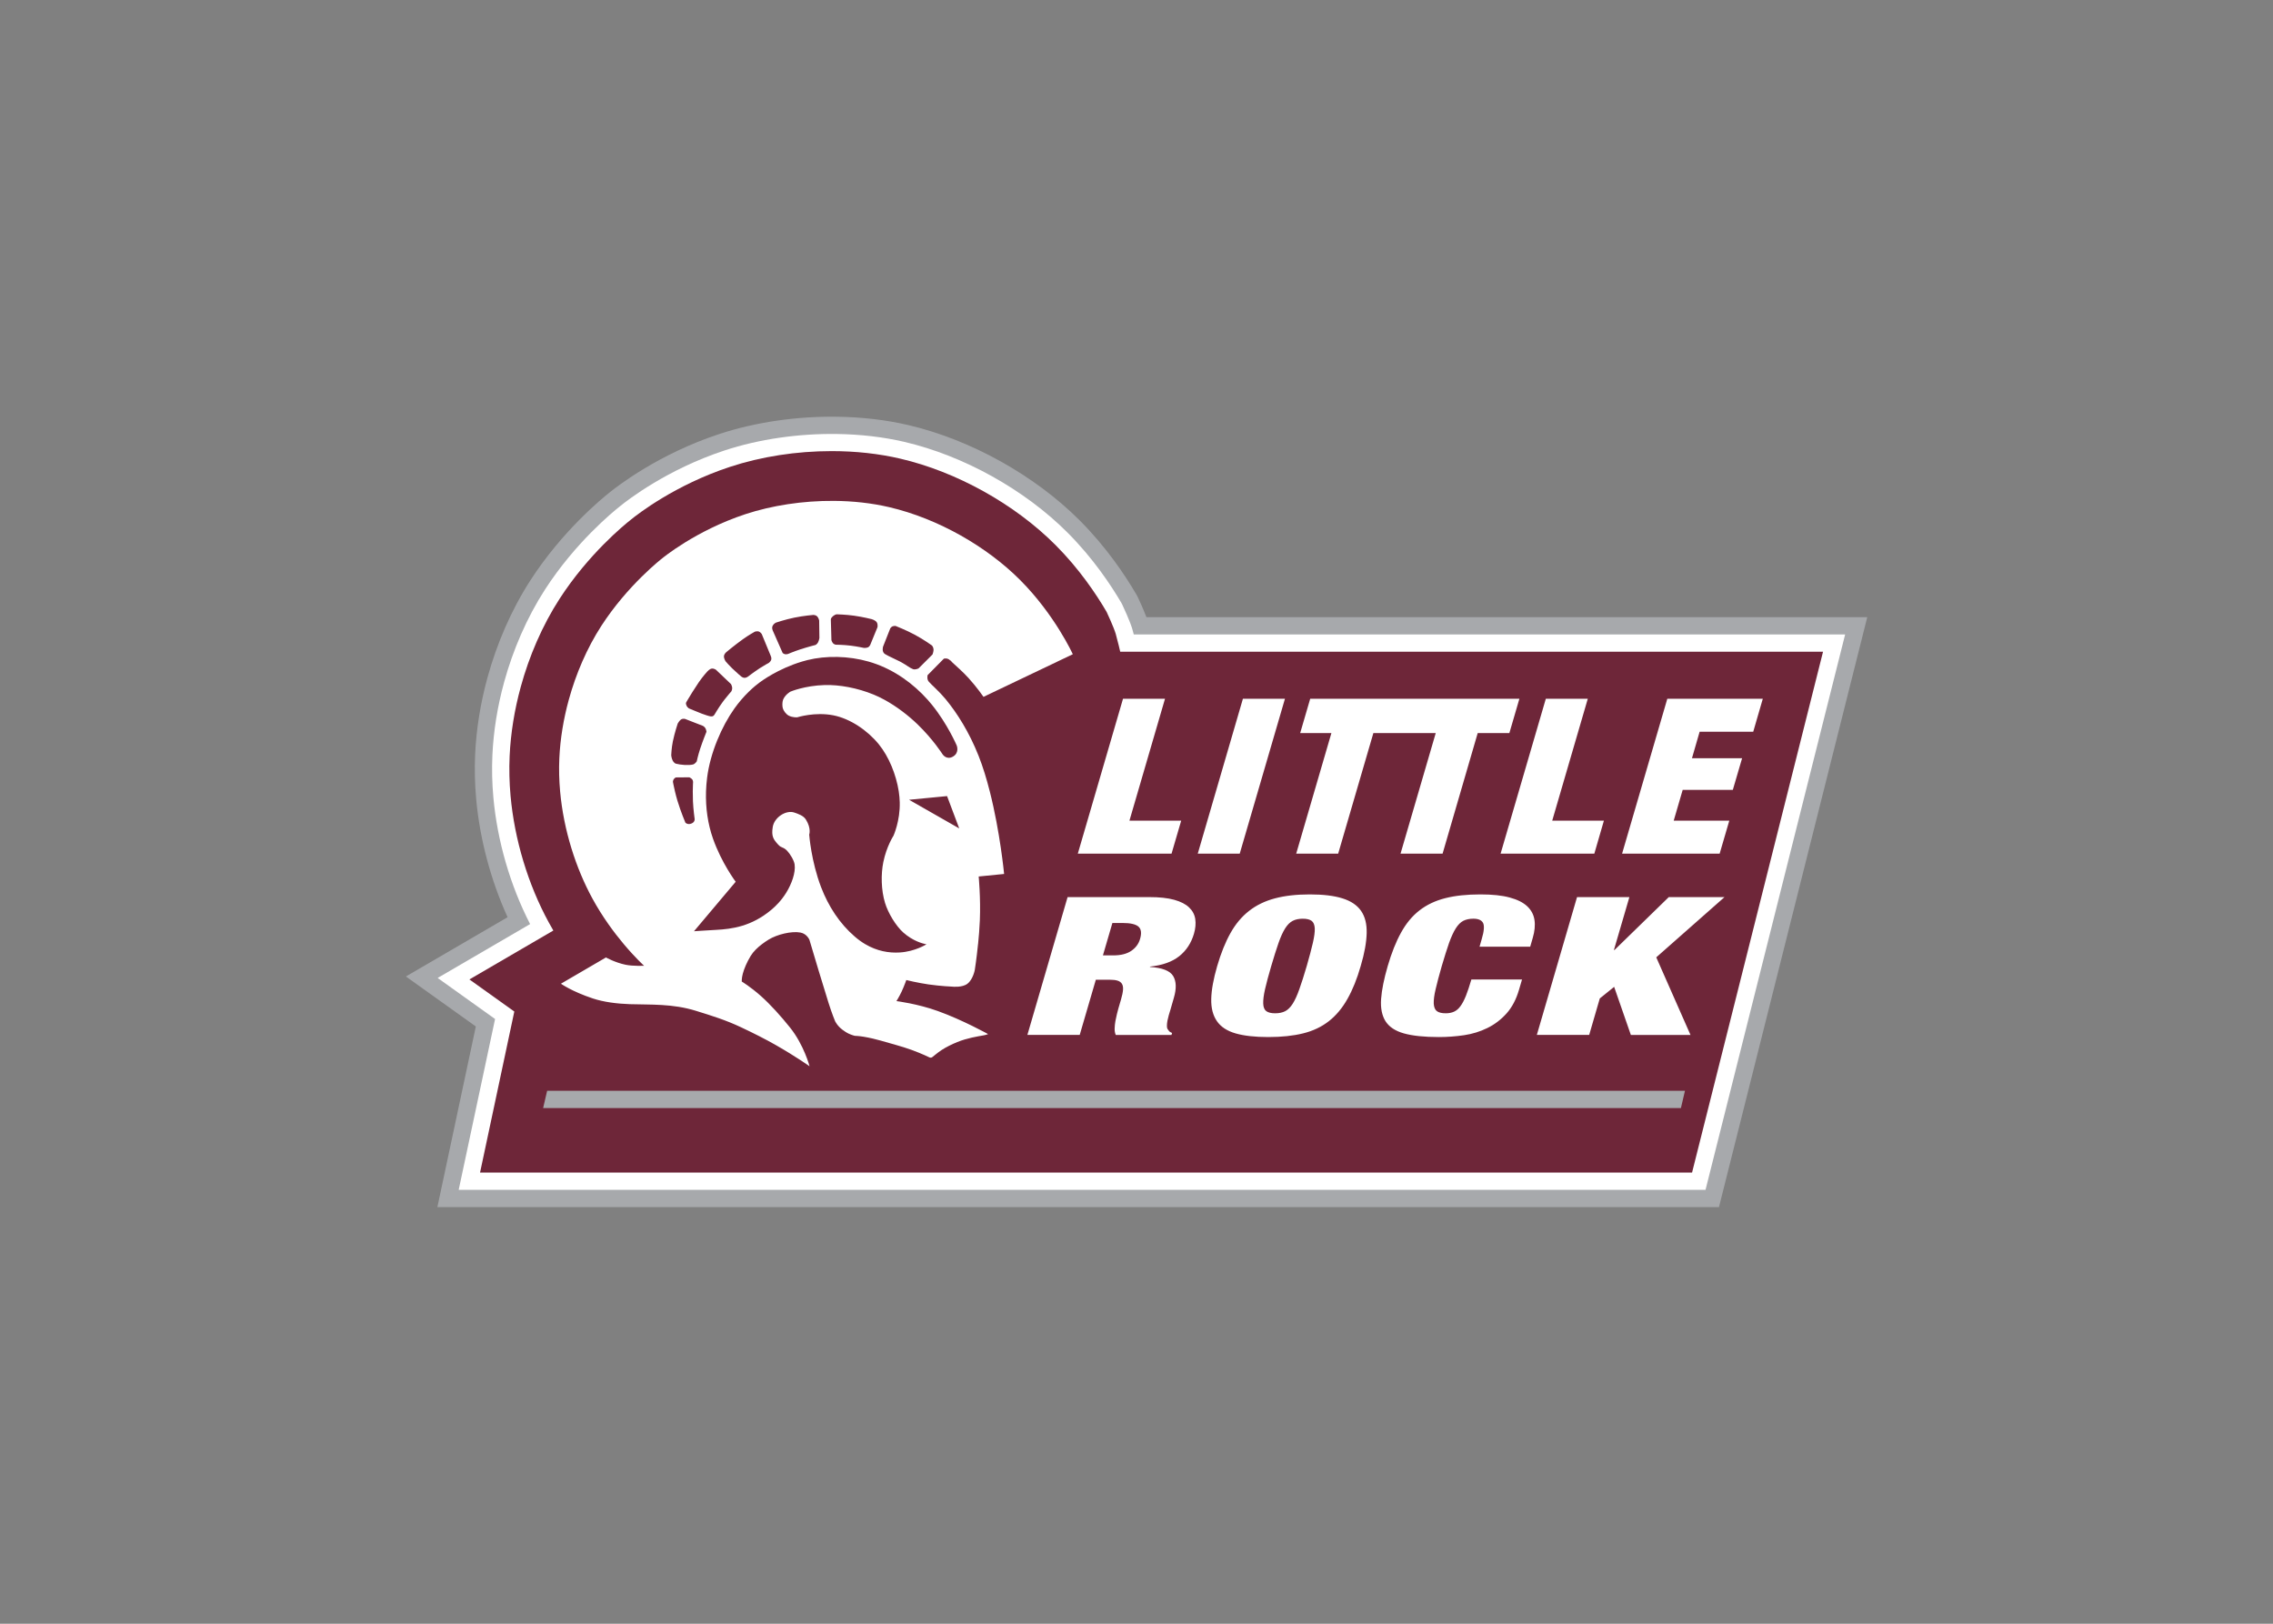 <svg clip-rule="evenodd" fill-rule="evenodd" stroke-linejoin="round" stroke-miterlimit="1.414" viewBox="0 0 560 400" xmlns="http://www.w3.org/2000/svg"><rect x="0" y="0" width="560" height="400" fill="#808080" stroke="none"/><g fill-rule="nonzero" transform="matrix(1.814 0 0 1.814 98.293 100.733)"><path d="m59.588 1.063c-5.5-.085-11.143.719-16.111 2.356-8.234 2.714-13.902 7.136-14.889 7.943-1.031.813-6.395 5.202-10.719 11.891-1.294 2.002-2.46 4.182-3.465 6.484-.945 2.167-1.745 4.431-2.377 6.729-.956 3.479-1.521 6.993-1.681 10.447-.092 1.984-.043 4.024.14 6.059.493 5.46 1.988 11.051 4.268 16.056l-13.813 8.049 9.498 6.789-5.222 24.533h174.06l20.14-80.113h-97.9c-.39-1.026-.91-2.177-1.17-2.721l-.2-.371c-1.498-2.572-4.051-6.403-7.679-10.039-6.134-6.146-14.85-10.993-23.315-12.965-3.02-.703-6.268-1.075-9.568-1.127z" fill="#a7a9ac"/><path d="m59.533 3.407c-5.232-.079-10.606.685-15.322 2.238-7.84 2.584-13.208 6.771-14.172 7.559-.98.771-6.079 4.944-10.201 11.32-1.225 1.896-2.33 3.965-3.283 6.15-.901 2.065-1.665 4.222-2.266 6.412-.911 3.313-1.448 6.654-1.599 9.934-.087 1.879-.043 3.81.132 5.74.533 5.908 2.296 11.976 4.989 17.201l-12.555 7.317 7.797 5.574-4.94 23.197h169.34l18.961-75.42h-96.615c-.065-.251-.13-.495-.191-.709-.298-1.039-1.2-2.981-1.377-3.36l-.098-.185c-1.432-2.453-3.866-6.104-7.318-9.564-5.838-5.85-14.132-10.461-22.188-12.337-2.864-.668-5.951-1.019-9.09-1.067z" fill="#fff"/><path d="m58.777 5.731c-4.796 0-9.578.742-13.832 2.143-7.458 2.459-12.531 6.419-13.455 7.174-.9.707-5.752 4.669-9.683 10.75-1.158 1.79-2.2 3.747-3.104 5.816-.856 1.96-1.58 4.011-2.152 6.096-.864 3.142-1.376 6.312-1.52 9.42-.081 1.769-.04 3.593.125 5.422.535 5.928 2.376 12.028 5.184 17.176.202.371.411.74.627 1.109l-11.399 6.642 6.098 4.358-4.654 21.872h164.61l17.79-70.735h-30.85-3.41-3.37-11.32-5.34-12.17-5.3-11.36-12.333s-.347-1.499-.607-2.409c-.259-.908-1.245-3.005-1.245-3.005-1.39-2.379-3.698-5.829-6.955-9.092-5.545-5.553-13.416-9.931-21.063-11.712-2.921-.68-6.056-1.025-9.315-1.025z" fill="#6e2639"/><path d="m59.076 12.491c-4.233-.032-8.458.629-12.015 1.801-6.803 2.241-11.344 6.029-11.344 6.029s-4.641 3.589-8.235 9.149c-.961 1.487-1.832 3.117-2.587 4.847-.722 1.654-1.339 3.395-1.831 5.184-.712 2.592-1.16 5.281-1.283 7.939-.069 1.502-.028 3.009.106 4.502.48 5.319 2.16 10.469 4.386 14.549 1.365 2.504 2.945 4.627 4.26 6.192 1.568 1.863 2.756 2.939 2.756 2.939s-1.501.073-2.502-.135c-1.444-.3-2.676-.992-2.676-.992l-6.113 3.565s1.476 1.054 4.33 2.002c1.448.481 3.261.719 5.033.777 2.812.092 5.782-.09 8.998.91 2.213.689 3.995 1.241 6.014 2.186 1.75.818 3.411 1.66 4.836 2.474 2.701 1.544 4.555 2.862 4.555 2.862s-.754-2.886-2.639-5.243c-1.247-1.56-2.685-3.157-3.973-4.3-1.397-1.242-2.595-1.963-2.595-1.963s-.028-.422.138-1.053c.175-.671.557-1.583 1.071-2.422.375-.612.94-1.15 1.545-1.607.293-.223.596-.427.892-.61 1.155-.711 3.124-1.188 4.326-.961.89.168 1.219.991 1.219.991s.064.212.174.58c.434 1.462 1.593 5.357 2.416 7.964.472 1.498.894 2.499.894 2.499s.298.643.991 1.158c.268.2.574.407.877.547.422.195.808.285.808.285s.566.02 1.18.121c.825.135 1.812.373 2.34.529 1.29.381 2.904.792 4.148 1.246 1.493.545 2.457 1.028 2.457 1.028s.205.11.377-.012c.284-.203.699-.596 1.299-.988.591-.385 1.363-.768 2.129-1.08 1.317-.537 2.762-.765 3.558-.905.382-.067.616-.174.616-.174s-3.437-1.909-6.817-3.127c-2.781-1.001-5.627-1.353-5.627-1.353s.405-.655.688-1.26c.374-.799.65-1.599.65-1.599s1.548.384 3.022.595c1.657.238 3.261.303 3.261.303s1.317.145 2.014-.393c.776-.595 1.004-1.877 1.004-1.877s.239-1.487.441-3.507h.006c.103-1.003.194-2.128.241-3.241.125-3.01-.159-5.943-.159-5.943l3.453-.342s-.534-5.66-1.945-11.213h-.002c-.432-1.706-.93-3.344-1.515-4.82-1.289-3.25-2.925-5.809-4.413-7.623-.036-.045-.072-.088-.107-.131-.859-1.032-1.812-1.833-2.244-2.322-.301-.339-.164-.891-.164-.891l1.814-1.84.395-.398s.461-.137.803.191c.061.059.212.117.244.207h-.024c.618.572 1.574 1.401 2.338 2.245 1.156 1.277 2.02 2.543 2.02 2.543l10.037-4.788h-.006l2.1-1s-2.43-5.343-7.153-10.076c-4.479-4.489-11.07-8.332-17.808-9.902-2.402-.559-4.943-.828-7.483-.848zm39.26 26.875-6.137 21.028h12.731l1.31-4.479h-7.029l4.829-16.549zm16.284 0-6.13 21.028h5.7l6.14-21.028zm9.14 0-1.36 4.655h4.24l-4.78 16.373h5.7l4.78-16.373h8.47l-4.78 16.373h5.71l4.77-16.373h4.3l1.36-4.655h-14.18-.06zm32 0-6.14 21.028h12.73l1.3-4.479h-7.02l4.83-16.549zm16.5 0-6.14 21.028h13.25l1.31-4.479h-7.55l1.22-4.182h6.81l1.26-4.296h-6.81l1.04-3.592h7.28l1.3-4.479zm-48.55 26.567c-1.81 0-3.39.178-4.74.537-1.35.357-2.52.925-3.51 1.701-1 .779-1.84 1.784-2.53 3.018-.69 1.23-1.29 2.72-1.8 4.466-.51 1.748-.78 3.236-.81 4.469-.03 1.231.23 2.239.77 3.018.53.776 1.38 1.331 2.53 1.664 1.15.331 2.63.498 4.44.498s3.39-.167 4.73-.498c1.35-.333 2.52-.888 3.51-1.664.99-.779 1.83-1.787 2.52-3.018.7-1.233 1.3-2.721 1.8-4.469.52-1.746.78-3.236.81-4.466.03-1.234-.22-2.239-.76-3.018-.54-.776-1.38-1.344-2.53-1.701-1.14-.359-2.62-.537-4.43-.537zm23.17 0c-1.83 0-3.43.168-4.77.509-1.35.34-2.52.896-3.51 1.664-.99.769-1.82 1.774-2.5 3.014-.69 1.241-1.29 2.753-1.81 4.535-.51 1.748-.81 3.236-.9 4.469-.09 1.231.11 2.239.59 3.018.49.776 1.32 1.331 2.5 1.664 1.18.331 2.76.498 4.75.498 1.14 0 2.28-.084 3.42-.25 1.13-.167 2.18-.491 3.16-.971.99-.481 1.85-1.14 2.61-1.978.75-.839 1.32-1.915 1.7-3.225l.41-1.391h-6.88c-.26.891-.51 1.63-.74 2.215-.24.586-.48 1.052-.74 1.402-.25.35-.54.6-.87.749-.32.148-.7.222-1.13.222-.54 0-.94-.096-1.2-.289-.26-.192-.4-.532-.43-1.019-.02-.49.06-1.153.26-1.983.19-.83.47-1.872.83-3.131.37-1.258.7-2.301.99-3.133.3-.83.6-1.488.91-1.978.31-.489.65-.83 1.02-1.023.38-.191.83-.29 1.37-.29.68 0 1.12.197 1.32.581.19.385.14 1.108-.18 2.173l-.3 1.049h6.88l.34-1.179c.27-.908.35-1.725.24-2.452-.11-.725-.44-1.345-.99-1.861-.55-.515-1.34-.911-2.38-1.189-1.04-.282-2.36-.42-3.97-.42zm-56.071.365-5.461 18.717h7.107l2.19-7.496h1.873c.435 0 .784.038 1.054.117s.473.219.606.418c.132.202.186.476.16.826-.026.349-.117.787-.27 1.31l-.367 1.256c-.056.193-.12.443-.195.748-.078.307-.146.626-.205.957-.058.333-.094.665-.102.996-.007.332.044.624.151.868h7.57l.08-.266c-.21-.086-.35-.175-.42-.271-.07-.097-.15-.2-.22-.305-.04-.105-.07-.251-.06-.443 0-.193.03-.409.07-.645.05-.236.11-.485.18-.746.08-.263.15-.516.23-.76l.46-1.598c.37-1.258.34-2.244-.09-2.962-.43-.717-1.48-1.128-3.16-1.233l.02-.053c1.68-.173 3-.646 3.97-1.416.96-.767 1.62-1.781 1.99-3.039.21-.717.27-1.381.18-1.992-.09-.612-.37-1.14-.84-1.586-.46-.446-1.14-.792-2.02-1.037-.89-.244-2.01-.365-3.36-.365zm69.191 0-5.46 18.717h7.11l1.44-4.955 1.95-1.575 2.27 6.53h8.1l-4.65-10.537 9.27-8.18h-7.57l-7.37 7.182h-.08l2.1-7.182zm-37.25 2.935c.54 0 .93.096 1.2.288.26.193.4.532.43 1.021.02.49-.07 1.151-.26 1.979-.19.832-.47 1.876-.83 3.134-.37 1.259-.7 2.302-1 3.133-.29.83-.59 1.491-.9 1.981-.31.488-.65.827-1.02 1.019-.38.193-.83.289-1.37.289-.53 0-.93-.096-1.2-.289-.26-.192-.4-.531-.42-1.019-.02-.49.06-1.151.25-1.981.19-.831.47-1.874.84-3.133.37-1.258.7-2.302.99-3.134.29-.828.59-1.489.9-1.979.31-.489.65-.828 1.03-1.021.37-.192.83-.288 1.36-.288zm-25.855.579h1.375c1.07 0 1.79.165 2.17.498.37.332.44.888.21 1.675-.19.664-.59 1.205-1.193 1.614-.604.41-1.417.615-2.436.615h-1.414z" fill="#fff" transform="translate(0 -.001)"/><path d="m59.543 27.899s-.209-.059-.566.221c-.359.28-.321.494-.321.494l.078 2.783s.065.259.229.442c.099.109.332.182.332.182s1.087.008 2.09.134c.906.114 1.752.301 1.752.301s.334.034.592-.09c.132-.064.263-.283.263-.283l.994-2.428s.091-.413-.109-.697c-.189-.269-.668-.404-.668-.404s-1.153-.297-2.397-.471c-1.076-.151-2.269-.184-2.269-.184zm-3.25.079s-1.3.102-2.6.369c-1.241.255-2.486.674-2.486.674s-.301.131-.436.402c-.193.309.016.719.016.719l1.322 3s.133.135.334.173c.159.032.397-.035.397-.035s.791-.336 1.646-.617c1.007-.33 2.102-.609 2.102-.609s.207-.12.328-.344c.135-.25.186-.605.186-.605l-.032-2.379s-.074-.363-.289-.569c-.167-.161-.488-.179-.488-.179zm11.15 1.494s-.242-.018-.455.078c-.111.051-.259.248-.259.248l-.981 2.486s-.219.715.264 1.01c.491.301 1.349.66 2.052 1.023.075.039.148.081.219.12.671.367 1.091.743 1.543.908.306.111.744-.106.744-.106l.924-.922.973-.972s.156-.411.138-.686c-.021-.327-.214-.529-.214-.529s-1.043-.767-2.34-1.465c-1.169-.629-2.608-1.193-2.608-1.193zm-18.91.738c-.106.014-.187.037-.187.037s-.807.439-1.645 1.039c-1.076.77-2.244 1.744-2.244 1.744s-.291.236-.318.545c-.028.305.209.686.209.686s.017.02.048.056c.12.142.454.522.854.911.572.556 1.26 1.132 1.26 1.132s.22.166.435.162c.235-.003.467-.175.467-.175s.777-.598 1.59-1.133c.534-.351 1.227-.721 1.227-.721s.092-.067.183-.176c.065-.076.128-.177.156-.287.057-.229-.091-.531-.091-.531l-1.198-2.91s-.151-.265-.412-.361c-.097-.036-.228-.032-.334-.018zm11.01 3.475c-1.419-.032-2.808.112-4.064.425-.255.064-.505.133-.75.205h-.004l.004.002c-3.277.979-5.575 2.711-5.575 2.711s-1.261.833-2.668 2.473v.002c-.308.359-.623.756-.933 1.193-1.714 2.41-3.276 6.003-3.701 9.379-.079.626-.129 1.25-.149 1.867-.07 2.26.253 4.442.94 6.397 1.166 3.325 3.089 5.875 3.089 5.875l-5.662 6.721s1.657-.117 2.985-.186c2.192-.114 4.831-.472 7.527-2.734.525-.44 1.344-1.217 2.033-2.346.709-1.158 1.278-2.678 1.121-3.807-.077-.555-.609-1.422-1.007-1.843-.55-.582-.763-.333-1.233-.856-.619-.689-.947-1.096-.728-2.402.217-1.306 1.813-2.326 2.929-1.944.49.168 1.248.415 1.573.954.755 1.212.447 2.039.447 2.039s.261 3.605 1.613 7.14c.996 2.604 2.516 4.933 4.568 6.707.469.404.941.744 1.416 1.026 1.605.948 3.223 1.231 4.719 1.134 2.09-.133 3.61-1.111 3.61-1.111s-.048-.001-.106-.023h-.033c-.42-.089-1.718-.439-2.977-1.545-1.057-.93-2.103-2.704-2.509-4.041-.534-1.755-.572-3.905-.233-5.559.439-2.137 1.379-3.574 1.379-3.574s.916-2.012.85-4.543c-.013-.478-.058-.975-.135-1.479h.002c-.365-2.3-1.334-4.702-2.709-6.394-1.53-1.884-3.888-3.49-6.19-3.938-2.497-.485-4.882.27-4.882.27s-.626.062-1.176-.233c-.37-.198-.707-.678-.793-1.001-.078-.29-.086-.798.035-1.143.013-.033.025-.063.039-.092.31-.657.961-1.014.961-1.014s1.929-.82 4.668-.896c1.975-.055 4.414.383 6.643 1.299.488.2.979.438 1.464.703 1.647.9 3.231 2.12 4.479 3.322 2.142 2.069 3.4 4.067 3.4 4.067s.529.849 1.432.32c.902-.529.498-1.506.498-1.506s-1.246-2.91-3.365-5.525c-.185-.229-.378-.456-.576-.678-1.95-2.189-4.521-4.055-7.477-5.02-.179-.058-.36-.113-.543-.166-1.377-.393-2.827-.601-4.246-.632zm-17.09 1.586c-.267.05-.562.375-.562.375s-.631.69-1.159 1.459c-.592.865-1.208 1.877-1.517 2.396-.126.214-.201.344-.201.344s-.093.153.019.385c.04.085.055.171.143.261.074.075.195.176.195.176s.975.414 1.768.723c.477.187.97.32.97.32s.278.092.498.029c.144-.041.264-.246.264-.246s.484-.844 1.078-1.662c.08-.111.164-.221.246-.328v-.002c.474-.611.946-1.135.946-1.135s.128-.225.117-.478c-.011-.244-.162-.518-.162-.518l-2.039-1.941s-.293-.217-.604-.158zm-3.742 6.808c-.108-.006-.253.009-.4.096-.2.119-.45.547-.45.547s-.413 1.225-.662 2.425c-.186.904-.222 1.868-.222 1.868s.069 1.018.675 1.174c.607.156 1.669.247 2.276.101.285-.07.515-.42.515-.42s.168-.814.459-1.699c.363-1.105.864-2.33.864-2.33s-.047-.313-.139-.467c-.139-.227-.344-.328-.344-.328l-2.392-.932s-.072-.029-.18-.035zm.723 7.951-1.836.016s-.184.099-.286.252c-.092.142-.105.342-.105.342s.1.558.277 1.304c.093.389.205.827.336 1.262.452 1.496 1.082 2.984 1.082 2.984s.281.316.793.129c.514-.186.467-.611.467-.611s-.184-1.273-.234-2.426c-.02-.475-.026-.936-.022-1.338.006-.735.039-1.259.039-1.259s-.004-.232-.103-.358c-.148-.187-.408-.297-.408-.297zm35.007 2.551-5.164.498 6.815 3.891z" fill="#6e2639" transform="translate(0 -.001)"/><path d="m20.125 92.601-.545 2.343h154.53l.55-2.343h-154.54z" fill="#a7a9ac"/></g></svg>
